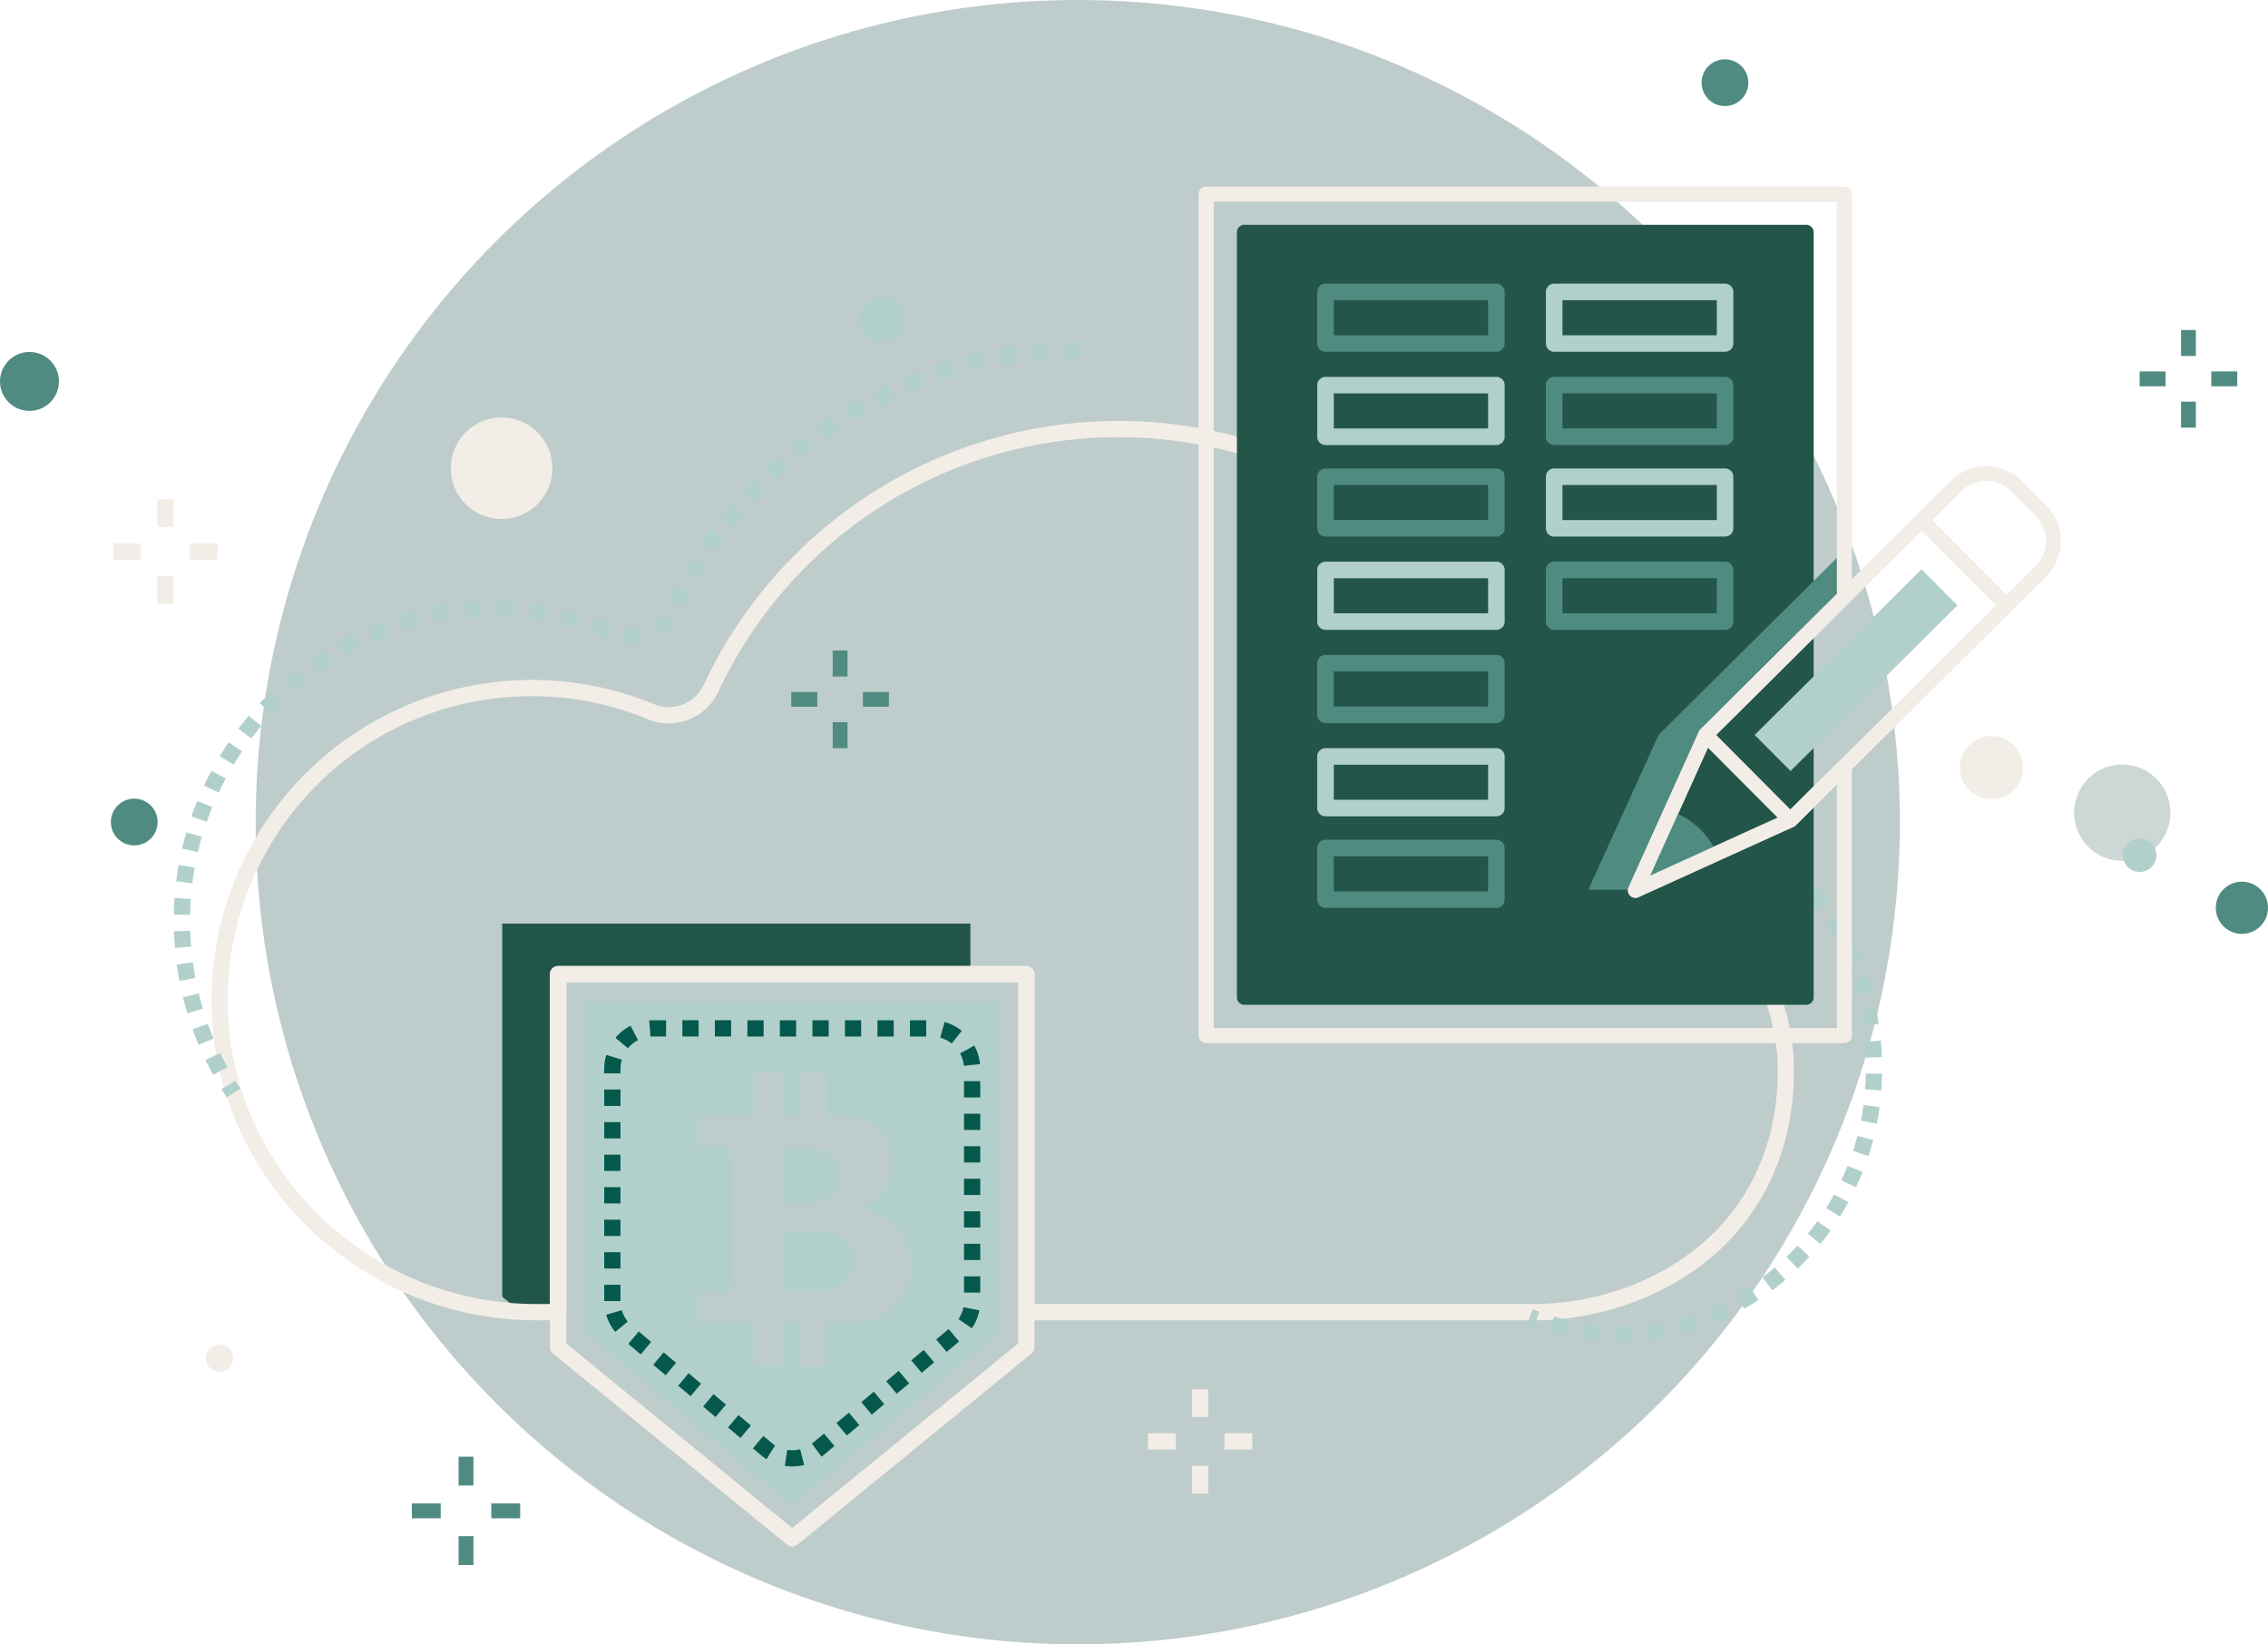 <svg xmlns="http://www.w3.org/2000/svg" width="278.027" height="201.554" viewBox="0 0 278.027 201.554">
  <g id="illustration" transform="translate(-51.999 -393)">
    <g id="background" transform="translate(0.063 170.001)">
      <circle id="Ellipse_1999" data-name="Ellipse 1999" cx="100.777" cy="100.777" r="100.777" transform="translate(83.279 222.999)" fill="#073b36" opacity="0.26"/>
      <path id="Path_25534" data-name="Path 25534" d="M122.53,21.4a5.9,5.9,0,1,0-5.9-5.9A5.9,5.9,0,0,0,122.53,21.4Z" transform="translate(189.572 307.115)" fill="#073b36" opacity="0.2"/>
      <g id="Group_41131" data-name="Group 41131" transform="translate(60.255 39.5)">
        <g id="Group_40642" data-name="Group 40642" transform="translate(47.898 362.053)">
          <g id="Group_40641" data-name="Group 40641">
            <rect id="Rectangle_7701" data-name="Rectangle 7701" width="1.822" height="3.536" fill="#508b82"/>
          </g>
        </g>
        <g id="Group_40644" data-name="Group 40644" transform="translate(47.898 371.796)">
          <g id="Group_40643" data-name="Group 40643" transform="translate(0 0)">
            <rect id="Rectangle_7702" data-name="Rectangle 7702" width="1.822" height="3.536" fill="#508b82"/>
          </g>
        </g>
        <g id="Group_40646" data-name="Group 40646" transform="translate(51.913 367.782)">
          <g id="Group_40645" data-name="Group 40645">
            <rect id="Rectangle_7703" data-name="Rectangle 7703" width="3.536" height="1.822" fill="#508b82"/>
          </g>
        </g>
        <g id="Group_40648" data-name="Group 40648" transform="translate(42.17 367.782)">
          <g id="Group_40647" data-name="Group 40647">
            <rect id="Rectangle_7704" data-name="Rectangle 7704" width="3.536" height="1.822" fill="#508b82"/>
          </g>
        </g>
      </g>
      <g id="Group_40650" data-name="Group 40650" transform="translate(51.937 266.141)">
        <g id="Group_40649" data-name="Group 40649">
          <circle id="Ellipse_2034" data-name="Ellipse 2034" cx="3.612" cy="3.612" r="3.612" fill="#508b82"/>
        </g>
      </g>
      <g id="Group_40652" data-name="Group 40652" transform="translate(65.527 320.894)">
        <g id="Group_40651" data-name="Group 40651">
          <circle id="Ellipse_2035" data-name="Ellipse 2035" cx="2.865" cy="2.865" r="2.865" fill="#508b82"/>
        </g>
      </g>
      <g id="Group_40656" data-name="Group 40656" transform="translate(323.563 331.07)">
        <g id="Group_40655" data-name="Group 40655">
          <circle id="Ellipse_2037" data-name="Ellipse 2037" cx="3.201" cy="3.201" r="3.201" fill="#508b82"/>
        </g>
      </g>
      <g id="Group_41157" data-name="Group 41157" transform="translate(260.527 230.269)">
        <g id="Group_40651-2" data-name="Group 40651">
          <circle id="Ellipse_2035-2" data-name="Ellipse 2035" cx="2.865" cy="2.865" r="2.865" fill="#508b82"/>
        </g>
      </g>
    </g>
    <g id="Group_54276" data-name="Group 54276" transform="translate(0 -16)">
      <g id="CLOUD_MINING" data-name="CLOUD MINING" transform="translate(65.865 356.365)">
        <g id="Group_49222" data-name="Group 49222" transform="translate(47.702 165.85)">
          <g id="Group_49221" data-name="Group 49221">
            <path id="Path_205193" data-name="Path 205193" d="M104.313,250.5v45.739l2.239,1.827c.664.033,1.342.053,2.02.053h2.592V256.7h50.543V250.5Z" transform="translate(-104.313 -250.503)" fill="#22554a"/>
          </g>
        </g>
        <g id="Group_49224" data-name="Group 49224" transform="translate(5.401 113.832)">
          <g id="Group_49223" data-name="Group 49223">
            <rect id="Rectangle_9321" data-name="Rectangle 9321" width="1.993" height="3.407" fill="#f2ede6"/>
          </g>
        </g>
        <g id="Group_49226" data-name="Group 49226" transform="translate(5.401 123.221)">
          <g id="Group_49225" data-name="Group 49225">
            <rect id="Rectangle_9322" data-name="Rectangle 9322" width="1.993" height="3.408" fill="#f2ede6"/>
          </g>
        </g>
        <g id="Group_49228" data-name="Group 49228" transform="translate(9.388 119.233)">
          <g id="Group_49227" data-name="Group 49227">
            <rect id="Rectangle_9323" data-name="Rectangle 9323" width="3.408" height="1.993" fill="#f2ede6"/>
          </g>
        </g>
        <g id="Group_49230" data-name="Group 49230" transform="translate(0 119.234)">
          <g id="Group_49229" data-name="Group 49229">
            <rect id="Rectangle_9324" data-name="Rectangle 9324" width="3.407" height="1.993" fill="#f2ede6"/>
          </g>
        </g>
        <g id="Group_49232" data-name="Group 49232" transform="translate(132.255 222.917)">
          <g id="Group_49231" data-name="Group 49231">
            <rect id="Rectangle_9325" data-name="Rectangle 9325" width="1.993" height="3.408" fill="#f2ede6"/>
          </g>
        </g>
        <g id="Group_49234" data-name="Group 49234" transform="translate(132.255 232.305)">
          <g id="Group_49233" data-name="Group 49233">
            <rect id="Rectangle_9326" data-name="Rectangle 9326" width="1.993" height="3.408" fill="#f2ede6"/>
          </g>
        </g>
        <g id="Group_49236" data-name="Group 49236" transform="translate(136.243 228.319)">
          <g id="Group_49235" data-name="Group 49235">
            <rect id="Rectangle_9327" data-name="Rectangle 9327" width="3.408" height="1.993" fill="#f2ede6"/>
          </g>
        </g>
        <g id="Group_49238" data-name="Group 49238" transform="translate(126.854 228.319)">
          <g id="Group_49237" data-name="Group 49237">
            <rect id="Rectangle_9328" data-name="Rectangle 9328" width="3.408" height="1.993" fill="#f2ede6"/>
          </g>
        </g>
        <g id="Group_49240" data-name="Group 49240" transform="translate(11.378 217.451)">
          <g id="Group_49239" data-name="Group 49239">
            <circle id="Ellipse_3136" data-name="Ellipse 3136" cx="1.671" cy="1.671" r="1.671" fill="#f2ede6"/>
          </g>
        </g>
        <g id="Group_49242" data-name="Group 49242" transform="translate(41.397 103.798)">
          <g id="Group_49241" data-name="Group 49241">
            <circle id="Ellipse_3137" data-name="Ellipse 3137" cx="6.228" cy="6.228" r="6.228" fill="#f2ede6"/>
          </g>
        </g>
        <g id="Group_49244" data-name="Group 49244" transform="translate(226.387 142.852)">
          <g id="Group_49243" data-name="Group 49243">
            <circle id="Ellipse_3138" data-name="Ellipse 3138" cx="3.874" cy="3.874" r="3.874" fill="#f2ede6"/>
          </g>
        </g>
        <g id="Group_49247" data-name="Group 49247" transform="translate(12.049 104.232)">
          <g id="Group_49246" data-name="Group 49246">
            <g id="Group_49245" data-name="Group 49245">
              <path id="Path_205194" data-name="Path 205194" d="M220.327,194.453a27.708,27.708,0,0,0-26.8-26.632,56.536,56.536,0,0,0-1.2-8.224,1,1,0,0,0-.973-.779h0c-38.92.162-24.753-14.126-7.716-16.4a1,1,0,0,0,.7-1.539,56.137,56.137,0,0,0-97.655,7.261,4.723,4.723,0,0,1-6.112,2.32,39.255,39.255,0,0,0-54.2,36.816c.28,21.348,18.138,38.716,39.808,38.716h2.692a1,1,0,0,0,1-1V184.566h55.406V225a1,1,0,0,0,1,1h62.111c9.085,0,18.021-3.608,23.9-9.652C217.773,210.683,220.561,203.115,220.327,194.453Zm-9.488,20.5C205.323,220.615,196.92,224,188.362,224H127.248V183.568a1,1,0,0,0-1-1h-57.4a1,1,0,0,0-1,1V224H66.161c-20.586,0-37.55-16.485-37.815-36.749A37.265,37.265,0,0,1,79.8,152.3a6.714,6.714,0,0,0,8.678-3.318,54.143,54.143,0,0,1,93.289-8.318c-17.5,2.576-31.306,20.315,8.78,20.148a54.813,54.813,0,0,1,1.051,8.046,1,1,0,0,0,1,.941h.093a25.7,25.7,0,0,1,25.654,24.7C218.553,202.618,215.961,209.687,210.839,214.949Z" transform="translate(-26.348 -115.757)" fill="#f2ede6"/>
            </g>
          </g>
        </g>
        <g id="Group_49250" data-name="Group 49250" transform="translate(7.44 94.52)">
          <g id="Group_49249" data-name="Group 49249">
            <g id="Group_49248" data-name="Group 49248">
              <path id="Path_205195" data-name="Path 205195" d="M26.812,138.825l1.459,1.359c.44-.473.9-.94,1.359-1.387l-1.387-1.431C27.757,137.836,27.276,138.327,26.812,138.825Zm2.933-2.844,1.313,1.5c.487-.427.99-.844,1.493-1.241l-1.233-1.566C30.788,135.092,30.258,135.532,29.745,135.981Zm-7.623,50.168q.316.51.646,1.008l1.661-1.1q-.313-.473-.612-.957ZM51.93,126.427l.18,1.986c.641-.059,1.291-.1,1.935-.124L53.97,126.3C53.291,126.322,52.605,126.366,51.93,126.427ZM32.955,133.45l1.152,1.628c.525-.372,1.069-.736,1.613-1.081l-1.066-1.685C34.081,132.676,33.51,133.059,32.955,133.45Zm-8.77,8.506,1.591,1.2c.387-.512.794-1.023,1.209-1.518l-1.527-1.281C25.021,140.879,24.593,141.417,24.186,141.956ZM43.92,128.023l.594,1.9c.615-.192,1.242-.369,1.865-.528l-.492-1.933C45.232,127.633,44.569,127.82,43.92,128.023Zm3.963-1.01.389,1.954c.628-.124,1.271-.235,1.911-.327l-.285-1.972C49.224,126.765,48.545,126.881,47.883,127.013Zm-7.8,2.433.792,1.83c.593-.256,1.2-.5,1.8-.723l-.692-1.869C41.344,128.92,40.7,129.177,40.079,129.446Zm-3.666,1.817L37.389,133c.564-.316,1.143-.622,1.718-.908l-.885-1.786C37.616,130.608,37.008,130.929,36.413,131.263ZM21.9,145.337l1.705,1.032c.334-.552.686-1.1,1.047-1.634L23,143.618C22.618,144.177,22.247,144.756,21.9,145.337Zm.052,36.361-1.795.867c.292.605.608,1.217.937,1.817l1.747-.959C22.524,182.853,22.225,182.273,21.948,181.7Zm-3.115-22.707-1.962-.352c-.119.665-.223,1.345-.307,2.021l1.978.248C18.621,160.267,18.72,159.622,18.833,158.991Zm.884-3.776-1.914-.557c-.19.653-.364,1.319-.519,1.978l1.941.454C19.371,156.465,19.536,155.834,19.717,155.215Zm1.274-3.656-1.845-.754c-.258.632-.5,1.274-.722,1.91l1.883.654C20.516,152.767,20.746,152.158,20.991,151.558Zm1.651-3.506-1.757-.941c-.321.6-.63,1.213-.917,1.824l1.8.849C22.044,149.205,22.337,148.623,22.642,148.053Zm-4.291,14.786-1.988-.143c-.049.682-.08,1.369-.093,2.044l1.993.037C18.275,164.137,18.3,163.485,18.351,162.839Zm.973,11.564-1.936.475c.161.657.343,1.321.539,1.972l1.909-.573C19.649,175.657,19.477,175.026,19.324,174.4Zm-1.049-7.682-1.992.064c.021.682.062,1.37.118,2.042l1.987-.166C18.333,168.021,18.3,167.368,18.274,166.72Zm2.169,11.4-1.875.676c.23.638.48,1.28.743,1.906l1.837-.772C20.9,179.334,20.662,178.725,20.444,178.119Zm-1.845-7.53-1.975.27c.091.672.2,1.351.329,2.018l1.958-.371C18.791,171.872,18.686,171.227,18.6,170.589ZM95.058,104.8l1.151,1.628q.8-.565,1.62-1.1l-1.092-1.668Q95.886,104.218,95.058,104.8Zm3.4-2.225,1.03,1.707q.839-.507,1.695-.984l-.969-1.741Q99.323,102.054,98.454,102.578ZM102,100.605l.906,1.775q.871-.444,1.761-.857l-.84-1.808Q102.908,100.144,102,100.605Zm3.685-1.712.772,1.838q.9-.379,1.82-.728l-.706-1.863Q106.624,98.5,105.688,98.894Zm-49.7,29.37c.653.009,1.306.034,1.941.075l.127-1.99c-.669-.043-1.355-.069-2.041-.079Zm69.427-33.707.073,1.992q.973-.035,1.956-.035V94.52Q126.424,94.52,125.414,94.556ZM113.386,96.3l.5,1.93q.947-.244,1.907-.455l-.426-1.947Q114.369,96.041,113.386,96.3Zm7.982-1.45.215,1.981q.969-.1,1.948-.175l-.141-1.988Q122.374,94.737,121.368,94.846Zm-11.881,2.609.638,1.888q.927-.313,1.869-.593l-.568-1.91Q110.45,97.13,109.487,97.454Zm7.866-2.029.355,1.961q.961-.174,1.933-.315l-.285-1.972Q118.35,95.244,117.353,95.425Zm-28.56,14.53,1.373,1.444q.711-.674,1.443-1.322l-1.32-1.494Q89.529,109.255,88.793,109.955Zm3.041-2.689,1.265,1.54q.756-.621,1.535-1.216l-1.211-1.583Q92.617,106.623,91.834,107.266Zm-24.41,22.943c.609.206,1.222.431,1.82.668l.736-1.852c-.632-.251-1.277-.488-1.919-.7Zm4.224-.667-.27,1.975a6.913,6.913,0,0,0,.931.064,6.83,6.83,0,0,0,1.391-.144l-.407-1.951A4.8,4.8,0,0,1,71.648,129.542Zm-7.962-.38c.632.141,1.265.3,1.882.474l.537-1.919c-.651-.182-1.318-.35-1.982-.5Zm-3.824-.649c.644.075,1.29.167,1.921.274l.335-1.965c-.666-.113-1.346-.211-2.024-.29Zm14.952.368,1.047,1.7a6.61,6.61,0,0,0,1.74-1.555l-1.569-1.229A4.631,4.631,0,0,1,74.814,128.881Zm8.519-12.934,1.565,1.234q.606-.769,1.239-1.516l-1.521-1.289Q83.961,115.15,83.333,115.947Zm2.621-3.094,1.473,1.343q.661-.725,1.344-1.423l-1.424-1.4Q86.639,112.1,85.954,112.853Zm-5.014,6.368,1.651,1.117q.549-.811,1.126-1.6l-1.611-1.176Q81.51,118.381,80.94,119.221Zm-2.151,3.435,1.726,1q.49-.848,1.008-1.676l-1.69-1.058Q79.3,121.778,78.79,122.656Zm-1.9,3.584,1.794.868q.427-.882.885-1.745l-1.762-.933Q77.336,125.326,76.893,126.24Z" transform="translate(-16.27 -94.52)" fill="#b2d0cb"/>
            </g>
          </g>
        </g>
        <g id="Group_49262" data-name="Group 49262" transform="translate(53.559 171.048)">
          <g id="Group_49261" data-name="Group 49261">
            <g id="Group_49260" data-name="Group 49260">
              <path id="Path_205198" data-name="Path 205198" d="M175.512,261.87H118.117a1,1,0,0,0-1,1V308.6a1,1,0,0,0,.367.772l28.7,23.431a1,1,0,0,0,1.26,0l28.7-23.431a1,1,0,0,0,.367-.772V262.866A1,1,0,0,0,175.512,261.87Zm-1,46.26-27.7,22.617-27.7-22.617V263.863h55.4V308.13Z" transform="translate(-117.121 -261.87)" fill="#f2ede6"/>
            </g>
          </g>
        </g>
        <g id="Group_49264" data-name="Group 49264" transform="translate(81.973 193.411)">
          <g id="Group_49263" data-name="Group 49263">
            <path id="Path_205199" data-name="Path 205199" d="M182.984,310.772h-3.727v6.7h3.727a3.349,3.349,0,0,0,0-6.7Z" transform="translate(-179.257 -310.772)" fill="#b2d0cb"/>
          </g>
        </g>
        <g id="Group_49266" data-name="Group 49266" transform="translate(81.973 203.557)">
          <g id="Group_49265" data-name="Group 49265">
            <path id="Path_205200" data-name="Path 205200" d="M184.513,332.958h-5.256v7.249h5.256a3.625,3.625,0,0,0,0-7.249Z" transform="translate(-179.257 -332.958)" fill="#b2d0cb"/>
          </g>
        </g>
        <g id="Group_49269" data-name="Group 49269" transform="translate(57.874 175.365)">
          <g id="Group_49268" data-name="Group 49268">
            <g id="Group_49267" data-name="Group 49267">
              <path id="Path_205201" data-name="Path 205201" d="M126.558,271.309v40.617l25.374,21.261,25.381-21.261V271.309Zm37.853,37.281a6.918,6.918,0,0,1-4.91,2.033h-3.329v5.435H152.8v-5.435h-2.14v5.435h-3.382v-5.382H140.4v-3.648h2.538a1.366,1.366,0,0,0,1.568-1.535v-14.83a1.366,1.366,0,0,0-1.568-1.535H140.4v-3.648h6.87v-5.442h3.382v5.442h2.133v-5.442h3.382v5.442h2.366a5.671,5.671,0,0,1,4.006,9.687,5.6,5.6,0,0,1-2.963,1.568,6.944,6.944,0,0,1,4.83,11.854Z" transform="translate(-126.558 -271.309)" fill="#b2d0cb"/>
            </g>
          </g>
        </g>
        <g id="Group_49272" data-name="Group 49272" transform="translate(60.202 177.692)">
          <g id="Group_49271" data-name="Group 49271">
            <g id="Group_49270" data-name="Group 49270">
              <path id="Path_205202" data-name="Path 205202" d="M133.642,304.835h-1.993v1.993h1.993Zm0,3.987h-1.993v1.993h1.993Zm0-7.973h-1.993v1.993h1.993ZM131.892,312.5A5.959,5.959,0,0,0,133,314.6l1.543-1.263a3.962,3.962,0,0,1-.74-1.4Zm2.709,3.578,1.528,1.279,1.279-1.529-1.528-1.279Zm3.056,2.559,1.528,1.28,1.279-1.527-1.528-1.28Zm1.576-42.238h-1.6c-.158,0-.313.005-.467.017l.152,1.988c.1-.009.2-.007.31-.012h1.607Zm-3.438,2.438-.917-1.77a5.969,5.969,0,0,0-1.849,1.49l1.532,1.274A3.979,3.979,0,0,1,135.8,278.837Zm-2.153,14.039h-1.993v1.993h1.993Zm0-10.5a3.966,3.966,0,0,1,.169-1.151l-1.909-.575a5.986,5.986,0,0,0-.253,1.725v.534h1.993v-.534Zm17.551-5.976H149.2v1.993h1.993Zm15.946,0h-1.993v1.993h1.993Zm-7.973,0h-1.993v1.993h1.993Zm-25.523,12.49h-1.993v1.993h1.993Zm42.094-6.912,1.983-.2a5.925,5.925,0,0,0-.7-2.271l-1.749.957A3.94,3.94,0,0,1,175.736,281.978Zm-.251-4.284a5.929,5.929,0,0,0-2.117-1.078l-.532,1.921a3.951,3.951,0,0,1,1.41.719Zm-34.773,43.5,1.528,1.28,1.28-1.529-1.528-1.28Zm6.494-44.8h-1.993v1.993h1.993Zm-13.564,8.5h-1.993V286.9h1.993Zm9.577-8.5h-1.993v1.993h1.993Zm-9.577,20.463h-1.993v1.993h1.993Zm42.112,12.921h1.993V307.79h-1.993Zm0-3.986h1.993V303.8h-1.993Zm-3.412,9.736,1.281,1.527,1.527-1.28-1.281-1.527Zm2.732-2.491,1.652,1.116a5.929,5.929,0,0,0,.911-2.2l-1.957-.381A3.946,3.946,0,0,1,175.075,313.042Zm.68-11.231h1.993v-1.993h-1.993Zm0-7.973h1.993v-1.993h-1.993Zm0-9.966v1.993h1.993v-1.993Zm0,13.953h1.993V295.83h-1.993Zm0-7.973h1.993v-1.993h-1.993Zm-6.467,28.241,1.279,1.529,1.528-1.28-1.28-1.529Zm-25.519,5.666,1.528,1.28,1.28-1.527-1.528-1.28Zm10.319,5.3-.3,1.97a5.989,5.989,0,0,0,2.372-.111l-.485-1.933A3.981,3.981,0,0,1,154.088,329.054ZM171.125,276.4h-1.993v1.993h1.993Zm-24.3,49.919,1.528,1.28,1.28-1.529L148.1,324.79Zm10.431,1.854c-.051.042-.1.083-.153.122l1.194,1.6c.082-.061.162-.125.24-.191l1.335-1.118-1.28-1.527Zm-6.1-.822-1.279,1.527.981.823a6.109,6.109,0,0,0,.692.5l1.05-1.693a4.187,4.187,0,0,1-.464-.335Zm4.019-50.951h-1.993v1.993h1.993Zm4.941,49.374,1.28,1.527,1.528-1.28-1.28-1.527Zm3.056-2.561,1.28,1.529,1.528-1.28-1.279-1.529Zm3.056-2.559,1.279,1.527,1.528-1.28-1.28-1.527Zm-5.072-42.261h1.993V276.4h-1.993Z" transform="translate(-131.649 -276.399)" fill="#04594c"/>
            </g>
          </g>
        </g>
        <g id="Group_49281" data-name="Group 49281" transform="translate(173.315 156.147)">
          <g id="Group_49280" data-name="Group 49280">
            <g id="Group_49279" data-name="Group 49279">
              <path id="Path_205206" data-name="Path 205206" d="M379,288.128q.412.16.826.311l.68-1.874q-.39-.142-.781-.294Zm35.47-50.772,1.6-1.19c-.416-.559-.851-1.1-1.293-1.612l-1.507,1.3C413.678,236.332,414.083,236.836,414.469,237.356Zm-32.69,51.721c.658.192,1.329.365,2,.512l.429-1.947c-.622-.138-1.25-.3-1.865-.478Zm31.579-56.035c-.5-.488-1.016-.957-1.538-1.391l-1.274,1.532c.481.4.958.83,1.416,1.281Zm-23.022,55.275-.4,0-.027,1.993.432,0c.542,0,1.091-.015,1.628-.044l-.109-1.991Q391.1,288.317,390.335,288.317Zm-4.538,1.65c.678.1,1.366.183,2.046.24l.165-1.987c-.635-.053-1.279-.128-1.911-.225Zm7.974-1.862.243,1.979c.674-.083,1.358-.191,2.033-.321l-.378-1.957C395.04,287.927,394.4,288.028,393.772,288.105Zm26.755-32.678,1.992-.08c-.027-.674-.074-1.361-.139-2.043l-1.984.189C420.456,254.139,420.5,254.79,420.526,255.427Zm-3.992-14.83,1.749-.955c-.331-.607-.683-1.2-1.046-1.774l-1.682,1.071C415.9,239.471,416.224,240.03,416.535,240.6Zm3.624,10.972,1.97-.3c-.1-.681-.225-1.359-.361-2.015l-1.952.4C419.944,250.281,420.06,250.924,420.158,251.569Zm-1.992-7.473,1.854-.731c-.253-.642-.525-1.277-.809-1.887l-1.808.841C417.672,242.893,417.928,243.492,418.166,244.1Zm1.2,3.677,1.927-.511c-.175-.657-.37-1.318-.582-1.965l-1.895.619C419.02,246.526,419.205,247.152,419.37,247.773Zm-.4,19.088,1.893.621c.214-.65.409-1.312.581-1.97l-1.928-.5C419.356,265.626,419.172,266.249,418.972,266.861Zm-3.282,6.987,1.688,1.059c.364-.581.714-1.177,1.04-1.772l-1.749-.957C416.363,272.74,416.033,273.3,415.69,273.848Zm-18.145,13.53.508,1.927c.655-.172,1.318-.37,1.971-.59l-.633-1.89C398.779,287.031,398.158,287.217,397.545,287.378Zm22.4-24.252,1.955.385c.132-.668.245-1.349.336-2.024l-1.975-.268C420.179,261.857,420.073,262.5,419.949,263.127Zm.6-5.761c-.01.655-.039,1.3-.086,1.933l1.988.149c.05-.667.08-1.357.091-2.051Zm-7.112,19.624,1.547,1.258c.428-.527.848-1.076,1.247-1.634l-1.621-1.16C414.238,275.977,413.843,276.494,413.439,276.99Zm4.106-6.535,1.8.846c.291-.622.567-1.257.816-1.887l-1.852-.736C418.078,269.27,417.82,269.868,417.545,270.454Zm-6.72,9.382,1.382,1.436c.491-.473.974-.968,1.437-1.471l-1.469-1.348C411.741,278.927,411.287,279.392,410.824,279.837Zm-6.166,4.624.986,1.733c.593-.338,1.184-.7,1.754-1.075l-1.1-1.665C405.768,283.8,405.215,284.144,404.659,284.46Zm-3.464,1.692.758,1.844c.627-.257,1.258-.541,1.876-.843l-.875-1.791C402.374,285.645,401.782,285.911,401.194,286.152Zm8.969-55.76c-.573-.4-1.166-.77-1.762-1.108l-.984,1.734c.544.309,1.086.649,1.611,1.013Zm-2.279,51.949,1.2,1.6c.544-.407,1.084-.839,1.606-1.284l-1.292-1.517C408.9,281.553,408.394,281.959,407.884,282.341Z" transform="translate(-378.999 -229.285)" fill="#b2d0cb"/>
            </g>
          </g>
        </g>
      </g>
      <g id="LEDGER" transform="translate(142 338.895)">
        <g id="Group_54264" data-name="Group 54264" transform="translate(61.627 97.663)">
          <g id="Group_51657" data-name="Group 51657" transform="translate(0 0)">
            <g id="Group_51656" data-name="Group 51656">
              <path id="Path_205786" data-name="Path 205786" d="M230,191.157V141.769a.908.908,0,0,0-.908-.908H160.205a.908.908,0,0,0-.908.908v93.787a.909.909,0,0,0,.908.908h68.887a.909.909,0,0,0,.908-.908V211.928S230,191.4,230,191.157Z" transform="translate(-159.297 -140.861)" fill="#235549"/>
            </g>
          </g>
        </g>
        <g id="Group_51593" data-name="Group 51593" transform="translate(104.71 137.577)">
          <g id="Group_51592" data-name="Group 51592">
            <path id="Path_205773" data-name="Path 205773" d="M292.289,284.25l-4.245,9.356h-.006l-1.78,3.924-2.586,5.7v.006h5.759v-.006l1.7-3.767.393-.86,2.265-5,4.256-9.356,17.011-16.889v-5.71Z" transform="translate(-283.672 -261.651)" fill="#508b82"/>
          </g>
        </g>
        <g id="Group_51600" data-name="Group 51600" transform="translate(56.955 92.99)">
          <g id="Group_51599" data-name="Group 51599" transform="translate(0 0)">
            <g id="Group_51598" data-name="Group 51598">
              <path id="Path_205776" data-name="Path 205776" d="M234.076,191.8a.907.907,0,0,0,.268-.645V141.769a.908.908,0,0,0-.908-.908H155.205a.908.908,0,0,0-.908.908V244.9a.909.909,0,0,0,.908.908h78.231a.909.909,0,0,0,.908-.908V211.928a.909.909,0,0,0-1.548-.644l-6.5,6.449L209.63,225.3l7.555-16.725ZM215.6,207.673l-8.616,19.075a.909.909,0,0,0,1.2,1.2L227.2,219.32a.9.9,0,0,0,.264-.183l5.064-5.028v29.882H156.114V142.677h76.415v48.1L215.786,207.4A.905.905,0,0,0,215.6,207.673Z" transform="translate(-154.297 -140.861)" fill="#f2ede6"/>
            </g>
          </g>
        </g>
        <g id="Group_51619" data-name="Group 51619" transform="translate(110.469 169.529)">
          <g id="Group_51618" data-name="Group 51618" transform="translate(0 0)">
            <path id="Path_205780" data-name="Path 205780" d="M307.3,350.52a9.611,9.611,0,0,0-3.662-2.306l-4.363,9.629,9.979-4.481A9.533,9.533,0,0,0,307.3,350.52Z" transform="translate(-299.273 -348.214)" fill="#508b82"/>
          </g>
        </g>
        <g id="Group_51622" data-name="Group 51622" transform="translate(118.176 132.969)">
          <g id="Group_51621" data-name="Group 51621" transform="translate(0 0)">
            <g id="Group_51620" data-name="Group 51620">
              <path id="Path_205781" data-name="Path 205781" d="M358.592,259.88l-10.4-10.447a.911.911,0,0,0-1.284,0l-26.489,26.3a.9.9,0,0,0-.268.641.913.913,0,0,0,.264.644l10.4,10.446a.908.908,0,0,0,1.284,0l26.489-26.3a.908.908,0,0,0,0-1.285Zm-27.13,25.656-9.116-9.159,25.2-25.018,9.116,9.159Z" transform="translate(-320.153 -249.167)" fill="#f2ede6"/>
            </g>
          </g>
        </g>
        <g id="Group_51624" data-name="Group 51624" transform="translate(125.096 139.89)">
          <g id="Group_51623" data-name="Group 51623" transform="translate(0 0)">
            <path id="Path_205782" data-name="Path 205782" d="M359.362,267.917l-20.463,20.3,4.4,4.42,20.463-20.3Z" transform="translate(-338.899 -267.917)" fill="#b2d0cb"/>
          </g>
        </g>
        <g id="Group_51627" data-name="Group 51627" transform="translate(144.664 127.255)">
          <g id="Group_51626" data-name="Group 51626" transform="translate(0 0)">
            <g id="Group_51625" data-name="Group 51625">
              <path id="Path_205783" data-name="Path 205783" d="M408.088,238.5l-2.994-3.008a6.164,6.164,0,0,0-8.707-.02l-4.208,4.188a.909.909,0,0,0,0,1.285l10.4,10.447a.91.91,0,0,0,.642.267h0a.912.912,0,0,0,.641-.264l4.208-4.188a6.157,6.157,0,0,0,.02-8.707Zm-1.3,7.419-3.564,3.548-9.117-9.159,3.564-3.547a4.345,4.345,0,0,1,6.137.014l2.994,3.008A4.344,4.344,0,0,1,406.786,245.924Z" transform="translate(-391.913 -233.687)" fill="#f2ede6"/>
            </g>
          </g>
        </g>
        <g id="Group_54438" data-name="Group 54438" transform="translate(7 11.505)">
          <g id="Group_51635" data-name="Group 51635" transform="translate(5.074 138.34)">
            <g id="Group_51634" data-name="Group 51634">
              <rect id="Rectangle_9674" data-name="Rectangle 9674" width="1.817" height="3.187" fill="#508b82"/>
            </g>
          </g>
          <g id="Group_51637" data-name="Group 51637" transform="translate(5.074 147.12)">
            <g id="Group_51636" data-name="Group 51636" transform="translate(0 0)">
              <rect id="Rectangle_9675" data-name="Rectangle 9675" width="1.817" height="3.187" fill="#508b82"/>
            </g>
          </g>
          <g id="Group_51639" data-name="Group 51639" transform="translate(8.78 143.415)">
            <g id="Group_51638" data-name="Group 51638">
              <rect id="Rectangle_9676" data-name="Rectangle 9676" width="3.186" height="1.817" fill="#508b82"/>
            </g>
          </g>
          <g id="Group_51641" data-name="Group 51641" transform="translate(0 143.416)">
            <g id="Group_51640" data-name="Group 51640" transform="translate(0 0)">
              <rect id="Rectangle_9677" data-name="Rectangle 9677" width="3.186" height="1.816" fill="#508b82"/>
            </g>
          </g>
        </g>
        <g id="Group_51643" data-name="Group 51643" transform="translate(177.366 110.559)">
          <g id="Group_51642" data-name="Group 51642">
            <rect id="Rectangle_9678" data-name="Rectangle 9678" width="1.817" height="3.186" fill="#508b82"/>
          </g>
        </g>
        <g id="Group_51645" data-name="Group 51645" transform="translate(177.366 119.339)">
          <g id="Group_51644" data-name="Group 51644">
            <rect id="Rectangle_9679" data-name="Rectangle 9679" width="1.817" height="3.186" fill="#508b82"/>
          </g>
        </g>
        <g id="Group_51647" data-name="Group 51647" transform="translate(181.072 115.634)">
          <g id="Group_51646" data-name="Group 51646">
            <rect id="Rectangle_9680" data-name="Rectangle 9680" width="3.186" height="1.816" fill="#508b82"/>
          </g>
        </g>
        <g id="Group_51649" data-name="Group 51649" transform="translate(172.292 115.634)">
          <g id="Group_51648" data-name="Group 51648">
            <rect id="Rectangle_9681" data-name="Rectangle 9681" width="3.186" height="1.816" fill="#508b82"/>
          </g>
        </g>
        <g id="Group_51653" data-name="Group 51653" transform="translate(170.233 172.869)">
          <g id="Group_51652" data-name="Group 51652">
            <circle id="Ellipse_3252" data-name="Ellipse 3252" cx="2.058" cy="2.058" r="2.058" fill="#b2d0cb"/>
          </g>
        </g>
        <g id="Group_51655" data-name="Group 51655" transform="translate(15.38 106.405)">
          <g id="Group_51654" data-name="Group 51654">
            <circle id="Ellipse_3253" data-name="Ellipse 3253" cx="2.801" cy="2.801" r="2.801" fill="#b2d0cb"/>
          </g>
        </g>
        <g id="Group_51658" data-name="Group 51658" transform="translate(56.955 92.99)">
          <g id="Group_51657-2" data-name="Group 51657" transform="translate(0 0)">
            <g id="Group_51656-2" data-name="Group 51656">
              <path id="Path_205786-2" data-name="Path 205786" d="M234.076,191.8a.907.907,0,0,0,.268-.645V141.769a.908.908,0,0,0-.908-.908H155.205a.908.908,0,0,0-.908.908V244.9a.909.909,0,0,0,.908.908h78.231a.909.909,0,0,0,.908-.908V211.928a.909.909,0,0,0-1.548-.644l-6.5,6.449L209.63,225.3l7.555-16.725ZM215.6,207.673l-8.616,19.075a.909.909,0,0,0,1.2,1.2L227.2,219.32a.9.9,0,0,0,.264-.183l5.064-5.028v29.882H156.114V142.677h76.415v48.1L215.786,207.4A.905.905,0,0,0,215.6,207.673Z" transform="translate(-154.297 -140.861)" fill="#f2ede6"/>
            </g>
          </g>
        </g>
        <g id="Group_52302" data-name="Group 52302" transform="translate(71.473 104.872)">
          <g id="Group_52300" data-name="Group 52300">
            <path id="Path_205940" data-name="Path 205940" d="M87.878,211.972H66.929a1.016,1.016,0,0,0-1.015,1.015v6.324a1.016,1.016,0,0,0,1.015,1.015H87.878a1.016,1.016,0,0,0,1.015-1.015v-6.324A1.016,1.016,0,0,0,87.878,211.972ZM86.862,218.3H67.945V214H86.863V218.3Z" transform="translate(-65.914 -211.972)" fill="#508b82"/>
          </g>
        </g>
        <g id="Group_52304" data-name="Group 52304" transform="translate(71.473 116.301)">
          <g id="Group_52303" data-name="Group 52303">
            <path id="Path_205941" data-name="Path 205941" d="M87.878,235.08H66.929a1.016,1.016,0,0,0-1.015,1.015v6.323a1.016,1.016,0,0,0,1.015,1.015H87.878a1.016,1.016,0,0,0,1.015-1.015V236.1A1.016,1.016,0,0,0,87.878,235.08ZM86.862,241.4H67.945v-4.293H86.863V241.4Z" transform="translate(-65.914 -235.08)" fill="#b2d0cb"/>
          </g>
        </g>
        <g id="Group_52319" data-name="Group 52319" transform="translate(71.473 127.524)">
          <g id="Group_52318" data-name="Group 52318">
            <path id="Path_205946" data-name="Path 205946" d="M87.878,257.772H66.929a1.016,1.016,0,0,0-1.015,1.015v6.323a1.016,1.016,0,0,0,1.015,1.015H87.878a1.016,1.016,0,0,0,1.015-1.015v-6.323A1.016,1.016,0,0,0,87.878,257.772ZM86.862,264.1H67.945V259.8H86.863V264.1Z" transform="translate(-65.914 -257.772)" fill="#508b82"/>
          </g>
        </g>
        <g id="Group_52322" data-name="Group 52322" transform="translate(71.473 138.953)">
          <g id="Group_52321" data-name="Group 52321">
            <path id="Path_205947" data-name="Path 205947" d="M87.878,280.88H66.929a1.016,1.016,0,0,0-1.015,1.015v6.324a1.016,1.016,0,0,0,1.015,1.015H87.878a1.016,1.016,0,0,0,1.015-1.015V281.9A1.016,1.016,0,0,0,87.878,280.88ZM86.862,287.2H67.945v-4.293H86.863V287.2Z" transform="translate(-65.914 -280.88)" fill="#b2d0cb"/>
          </g>
        </g>
        <g id="Group_54229" data-name="Group 54229" transform="translate(99.505 104.872)">
          <g id="Group_52300-2" data-name="Group 52300">
            <path id="Path_205940-2" data-name="Path 205940" d="M97.878,211.972H76.929a1.016,1.016,0,0,0-1.015,1.015v6.324a1.016,1.016,0,0,0,1.015,1.015H97.878a1.016,1.016,0,0,0,1.015-1.015v-6.324A1.016,1.016,0,0,0,97.878,211.972ZM96.862,218.3H77.945V214H96.863V218.3Z" transform="translate(-75.914 -211.972)" fill="#b2d0cb"/>
          </g>
        </g>
        <g id="Group_54230" data-name="Group 54230" transform="translate(99.505 116.301)">
          <g id="Group_52303-2" data-name="Group 52303">
            <path id="Path_205941-2" data-name="Path 205941" d="M97.878,235.08H76.929a1.016,1.016,0,0,0-1.015,1.015v6.323a1.016,1.016,0,0,0,1.015,1.015H97.878a1.016,1.016,0,0,0,1.015-1.015V236.1A1.016,1.016,0,0,0,97.878,235.08ZM96.862,241.4H77.945v-4.293H96.863V241.4Z" transform="translate(-75.914 -235.08)" fill="#508b82"/>
          </g>
        </g>
        <g id="Group_54231" data-name="Group 54231" transform="translate(99.505 127.524)">
          <g id="Group_52318-2" data-name="Group 52318">
            <path id="Path_205946-2" data-name="Path 205946" d="M97.878,257.772H76.929a1.016,1.016,0,0,0-1.015,1.015v6.323a1.016,1.016,0,0,0,1.015,1.015H97.878a1.016,1.016,0,0,0,1.015-1.015v-6.323A1.016,1.016,0,0,0,97.878,257.772ZM96.862,264.1H77.945V259.8H96.863V264.1Z" transform="translate(-75.914 -257.772)" fill="#b2d0cb"/>
          </g>
        </g>
        <g id="Group_54232" data-name="Group 54232" transform="translate(99.505 138.953)">
          <g id="Group_52321-2" data-name="Group 52321">
            <path id="Path_205947-2" data-name="Path 205947" d="M97.878,280.88H76.929a1.016,1.016,0,0,0-1.015,1.015v6.324a1.016,1.016,0,0,0,1.015,1.015H97.878a1.016,1.016,0,0,0,1.015-1.015V281.9A1.016,1.016,0,0,0,97.878,280.88ZM96.862,287.2H77.945v-4.293H96.863V287.2Z" transform="translate(-75.914 -280.88)" fill="#508b82"/>
          </g>
        </g>
        <g id="Group_54265" data-name="Group 54265" transform="translate(71.472 150.383)">
          <g id="Group_52300-3" data-name="Group 52300">
            <path id="Path_205940-3" data-name="Path 205940" d="M87.878,211.972H66.929a1.016,1.016,0,0,0-1.015,1.015v6.324a1.016,1.016,0,0,0,1.015,1.015H87.878a1.016,1.016,0,0,0,1.015-1.015v-6.324A1.016,1.016,0,0,0,87.878,211.972ZM86.862,218.3H67.945V214H86.863V218.3Z" transform="translate(-65.914 -211.972)" fill="#508b82"/>
          </g>
        </g>
        <g id="Group_54266" data-name="Group 54266" transform="translate(71.472 161.812)">
          <g id="Group_52303-3" data-name="Group 52303">
            <path id="Path_205941-3" data-name="Path 205941" d="M87.878,235.08H66.929a1.016,1.016,0,0,0-1.015,1.015v6.323a1.016,1.016,0,0,0,1.015,1.015H87.878a1.016,1.016,0,0,0,1.015-1.015V236.1A1.016,1.016,0,0,0,87.878,235.08ZM86.862,241.4H67.945v-4.293H86.863V241.4Z" transform="translate(-65.914 -235.08)" fill="#b2d0cb"/>
          </g>
        </g>
        <g id="Group_54267" data-name="Group 54267" transform="translate(71.472 173.035)">
          <g id="Group_52318-3" data-name="Group 52318">
            <path id="Path_205946-3" data-name="Path 205946" d="M87.878,257.772H66.929a1.016,1.016,0,0,0-1.015,1.015v6.323a1.016,1.016,0,0,0,1.015,1.015H87.878a1.016,1.016,0,0,0,1.015-1.015v-6.323A1.016,1.016,0,0,0,87.878,257.772ZM86.862,264.1H67.945V259.8H86.863V264.1Z" transform="translate(-65.914 -257.772)" fill="#508b82"/>
          </g>
        </g>
      </g>
    </g>
  </g>
</svg>

